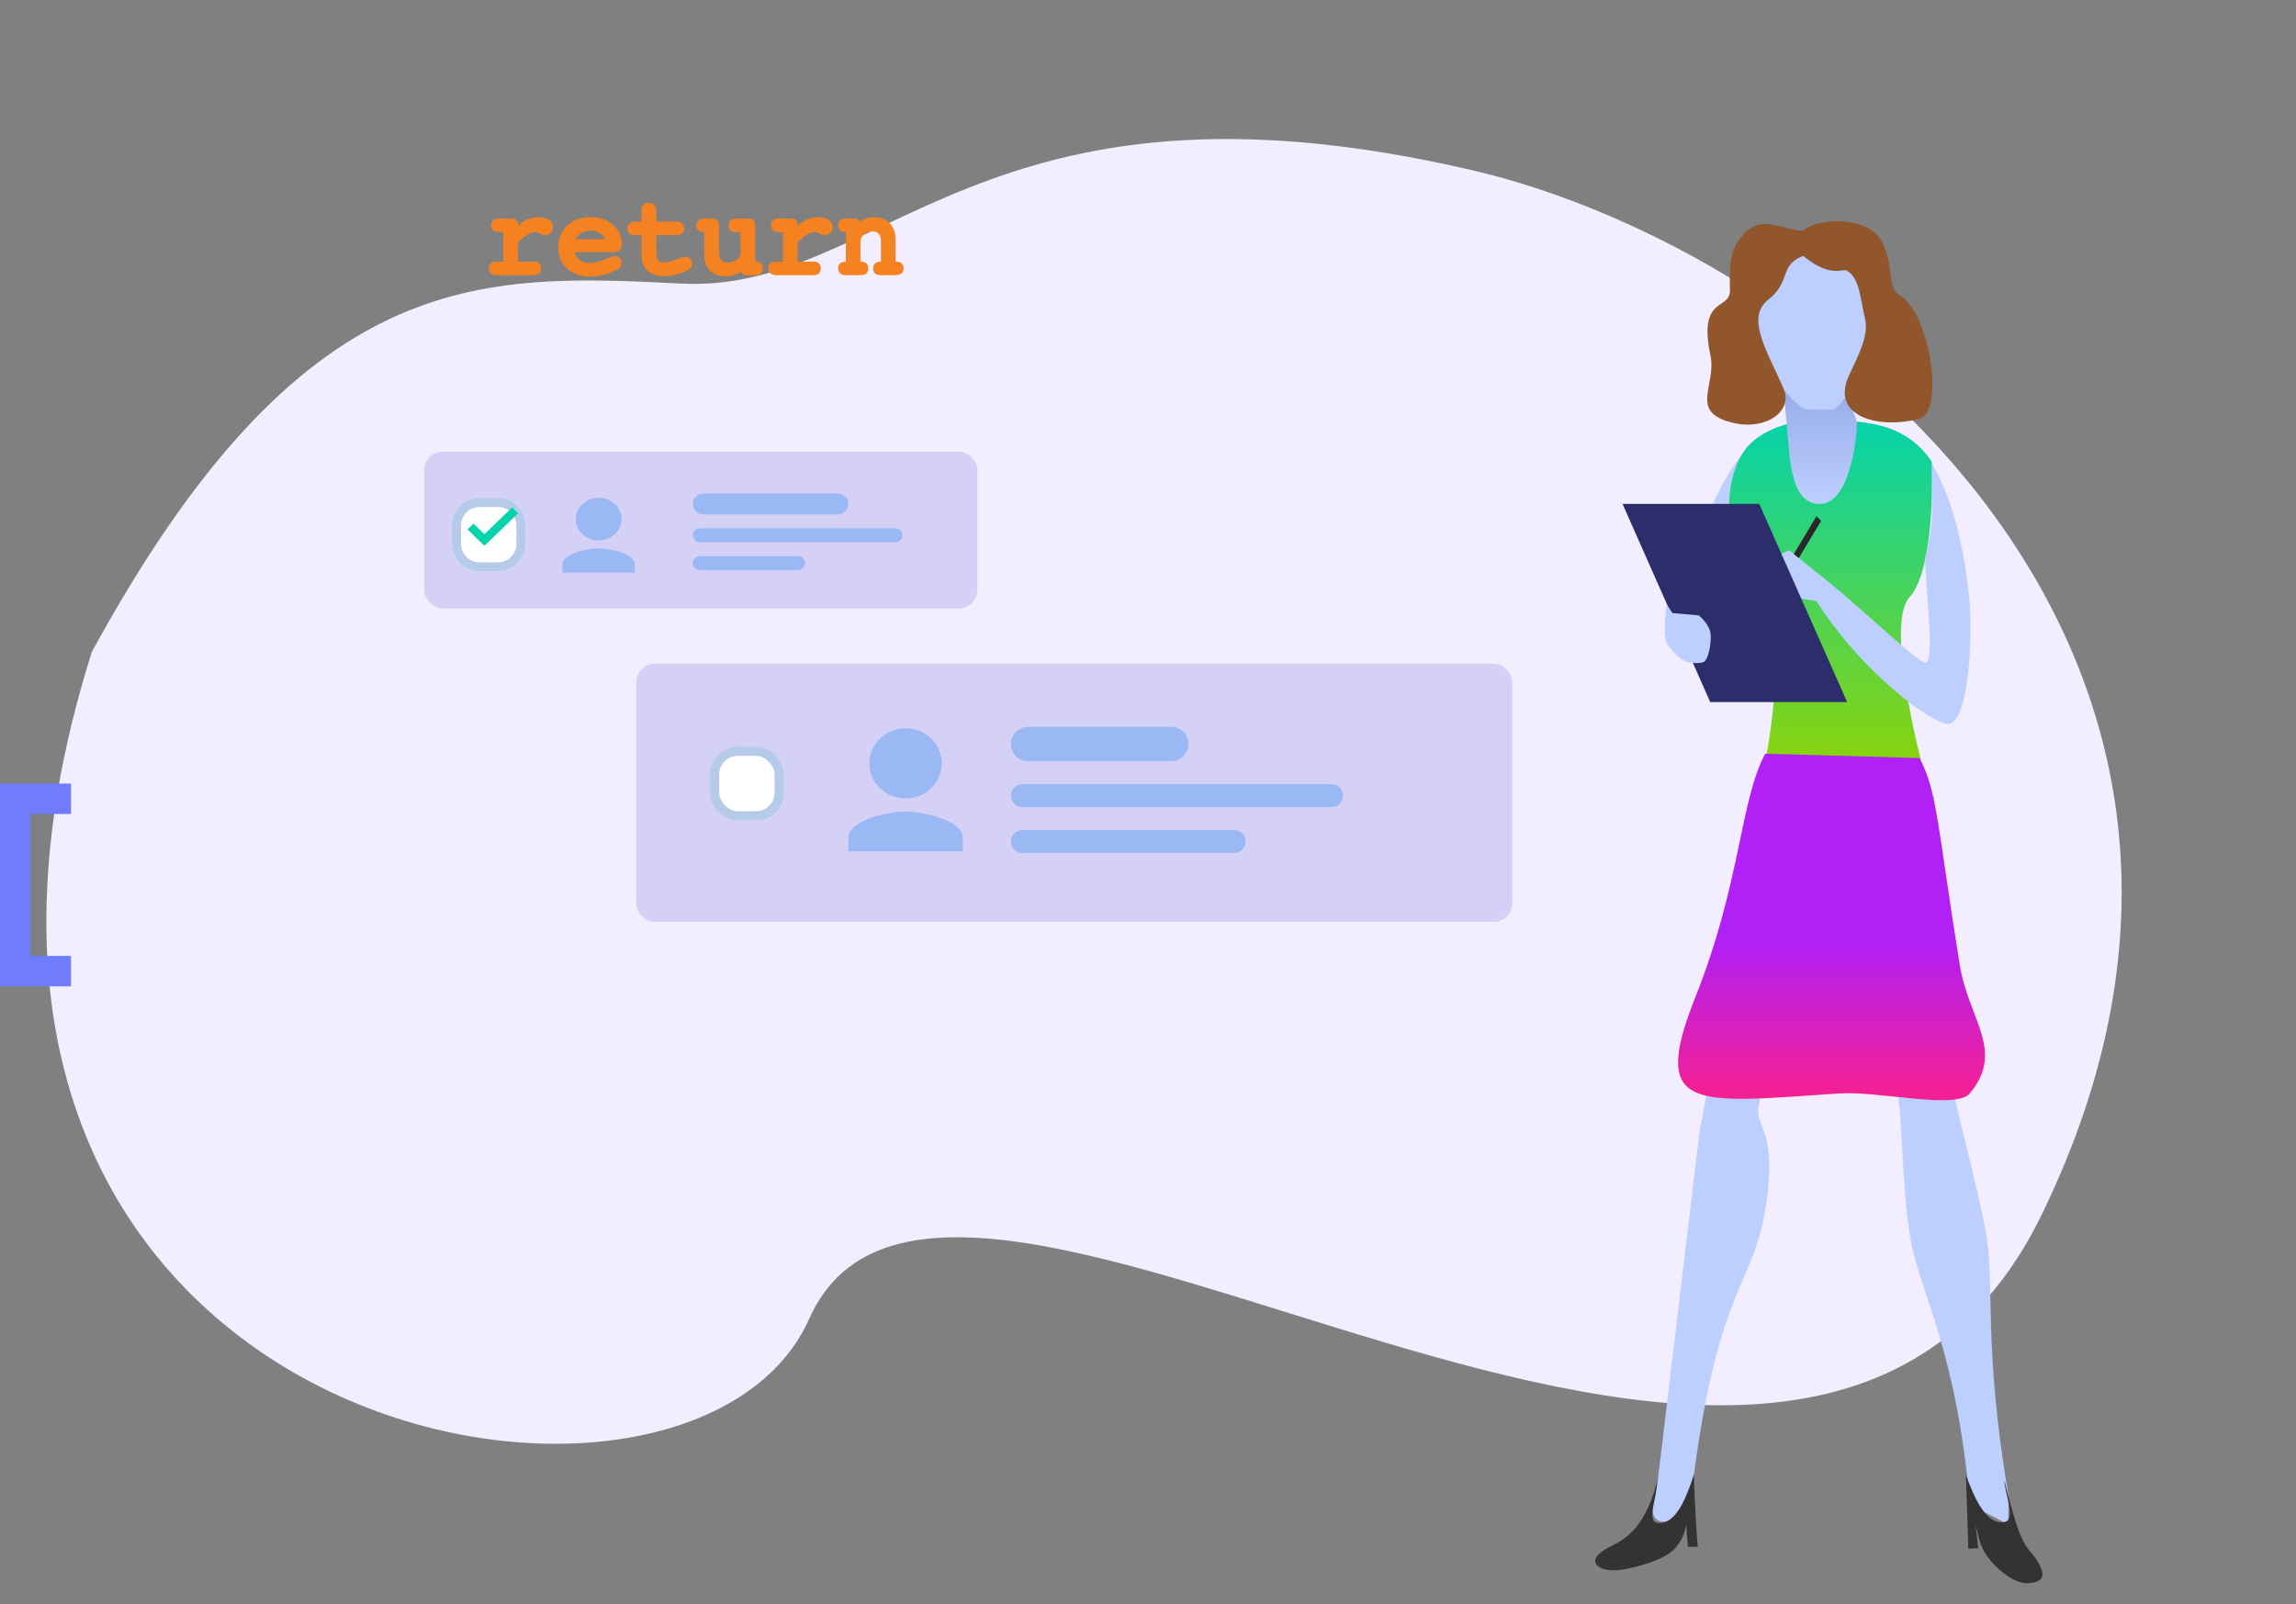 <svg width="249" height="174" viewBox="0 0 249 174" fill="none" xmlns="http://www.w3.org/2000/svg">
<rect x="0" y="0" width="249" height="174" fill="#808080" stroke="none"/>
<path d="M73.878 30.764C51.9 29.665 32.835 28.777 9.955 70.726C-16.958 155.997 74.57 172.689 87.756 143.069C102.839 109.189 194.335 187.482 221.433 131.748C251.331 70.257 197.181 27.204 159.647 18.462C106.406 6.061 95.856 31.863 73.878 30.764Z" fill="#F2EDFF"/>
<path fill-rule="evenodd" clip-rule="evenodd" d="M59.494 23.828C59.215 23.655 58.856 23.567 58.429 23.567C57.884 23.567 57.37 23.696 56.899 23.952C56.649 24.089 56.403 24.265 56.165 24.477V24.269C56.165 24.085 56.087 23.93 55.952 23.836C55.836 23.75 55.688 23.708 55.499 23.708H54.093C53.851 23.708 53.656 23.769 53.508 23.893C53.403 23.983 53.278 24.152 53.278 24.439C53.278 24.778 53.439 24.952 53.581 25.043C53.695 25.112 53.894 25.182 54.501 25.182H54.591V28.377H53.845C53.591 28.377 53.389 28.436 53.242 28.553C53.132 28.644 53 28.812 53 29.105C53 29.393 53.124 29.566 53.237 29.667C53.382 29.789 53.577 29.852 53.816 29.852H57.85C58.125 29.852 58.325 29.797 58.472 29.676C58.613 29.55 58.684 29.358 58.684 29.105C58.684 28.813 58.562 28.646 58.459 28.556C58.321 28.437 58.129 28.377 57.888 28.377H56.165V26.342C56.543 25.934 56.89 25.631 57.197 25.44C57.495 25.254 57.778 25.159 58.036 25.159C58.153 25.159 58.306 25.208 58.479 25.302C58.768 25.456 58.958 25.522 59.115 25.522C59.341 25.522 59.552 25.429 59.721 25.256C59.894 25.086 59.984 24.876 59.984 24.647C59.984 24.415 59.9 24.085 59.494 23.828Z" fill="#F58220"/>
<path fill-rule="evenodd" clip-rule="evenodd" d="M65.578 25.947H62.426C62.54 25.708 62.7 25.513 62.91 25.357C63.232 25.12 63.62 25.005 64.096 25.005C64.522 25.005 64.87 25.122 65.16 25.36C65.355 25.522 65.493 25.715 65.578 25.947ZM67.167 27.173C67.348 27.034 67.436 26.807 67.436 26.481C67.436 25.669 67.112 24.968 66.473 24.4C65.84 23.838 65.04 23.553 64.094 23.553C63.051 23.553 62.191 23.857 61.535 24.455C60.874 25.06 60.538 25.855 60.538 26.82C60.538 27.768 60.857 28.544 61.485 29.126C62.109 29.705 62.943 29.999 63.964 29.999C64.415 29.999 64.879 29.944 65.343 29.836C65.794 29.732 66.245 29.575 66.689 29.368C66.917 29.258 67.083 29.143 67.202 29.013C67.341 28.858 67.411 28.683 67.411 28.491C67.411 28.29 67.333 28.113 67.188 27.982C67.047 27.851 66.862 27.781 66.653 27.781C66.519 27.781 66.286 27.83 65.489 28.182C64.276 28.71 63.303 28.598 62.758 28.138C62.529 27.941 62.381 27.684 62.31 27.358H66.178C66.719 27.358 67.007 27.304 67.167 27.173Z" fill="#F58220"/>
<path fill-rule="evenodd" clip-rule="evenodd" d="M74.328 27.84C74.197 27.84 73.974 27.881 73.233 28.18C72.755 28.372 72.345 28.471 72.014 28.471C71.796 28.471 71.507 28.437 71.371 28.276C71.314 28.209 71.181 27.968 71.181 27.189V25.513H73.354C73.607 25.513 73.809 25.453 73.954 25.334C74.066 25.243 74.199 25.073 74.199 24.78C74.199 24.464 74.051 24.291 73.925 24.201C73.773 24.093 73.566 24.041 73.293 24.041H71.181V23.145C71.181 22.717 71.134 22.454 71.022 22.286C70.929 22.155 70.741 22 70.374 22C70.123 22 69.922 22.075 69.776 22.227C69.644 22.368 69.578 22.566 69.578 22.817V24.041H69.209C68.773 24.041 68.519 24.082 68.361 24.172C68.213 24.255 68.036 24.428 68.036 24.78C68.036 25.08 68.16 25.248 68.263 25.335C68.404 25.455 68.598 25.513 68.856 25.513H69.578V27.374C69.578 27.783 69.598 28.099 69.637 28.313C69.68 28.547 69.75 28.742 69.845 28.897C70.036 29.251 70.332 29.522 70.724 29.701C71.089 29.87 71.544 29.956 72.076 29.956C72.383 29.956 72.704 29.918 73.06 29.841C73.389 29.769 73.771 29.65 74.193 29.489C74.475 29.383 74.686 29.263 74.818 29.136C74.981 28.982 75.068 28.785 75.068 28.566C75.068 28.366 74.997 28.194 74.853 28.049C74.71 27.912 74.529 27.84 74.328 27.84Z" fill="#F58220"/>
<path fill-rule="evenodd" clip-rule="evenodd" d="M82.486 28.535C82.344 28.435 82.153 28.384 81.904 28.379V24.605C81.904 24.247 81.848 24.038 81.721 23.91C81.595 23.777 81.402 23.709 81.151 23.709H79.837C79.579 23.709 79.377 23.774 79.233 23.904C79.089 24.038 79.016 24.227 79.016 24.466C79.016 24.696 79.088 24.876 79.225 24.999C79.36 25.124 79.547 25.183 79.799 25.183H80.316V27.334C80.316 27.657 80.196 27.917 79.947 28.131C79.688 28.355 79.384 28.464 79.014 28.464C78.641 28.464 78.374 28.382 78.22 28.222C78.061 28.051 77.98 27.753 77.98 27.336V24.479C77.98 24.287 77.96 24.047 77.8 23.885C77.679 23.769 77.501 23.709 77.269 23.709H76.339C76.091 23.709 75.894 23.77 75.742 23.897C75.639 23.988 75.518 24.157 75.518 24.44C75.518 24.775 75.682 24.95 75.825 25.041C75.952 25.119 76.13 25.163 76.376 25.178V27.555C76.376 28.338 76.577 28.942 76.972 29.349C77.374 29.763 77.968 29.973 78.736 29.973C79.091 29.973 79.433 29.91 79.751 29.785C79.933 29.714 80.132 29.612 80.349 29.478C80.385 29.575 80.45 29.659 80.538 29.721C80.654 29.808 80.809 29.853 80.997 29.853H81.933C82.173 29.853 82.368 29.79 82.515 29.667C82.672 29.534 82.753 29.345 82.753 29.107C82.753 28.788 82.607 28.62 82.486 28.535Z" fill="#F58220"/>
<path fill-rule="evenodd" clip-rule="evenodd" d="M89.823 23.828C89.543 23.655 89.185 23.567 88.758 23.567C88.213 23.567 87.699 23.696 87.227 23.952C86.977 24.089 86.733 24.264 86.494 24.477V24.269C86.494 24.085 86.415 23.93 86.279 23.835C86.163 23.75 86.015 23.708 85.826 23.708H84.422C84.181 23.708 83.985 23.768 83.835 23.893C83.731 23.985 83.606 24.154 83.606 24.439C83.606 24.776 83.766 24.951 83.91 25.044C84.025 25.113 84.223 25.182 84.829 25.182H84.92V28.377H84.173C83.919 28.377 83.717 28.436 83.572 28.552C83.461 28.643 83.329 28.812 83.329 29.105C83.329 29.394 83.453 29.567 83.565 29.667C83.711 29.789 83.906 29.852 84.144 29.852H88.179C88.454 29.852 88.653 29.797 88.798 29.677C88.94 29.551 89.013 29.359 89.013 29.105C89.013 28.813 88.891 28.646 88.786 28.555C88.648 28.437 88.456 28.377 88.216 28.377H86.494V26.342C86.871 25.934 87.218 25.631 87.525 25.44C87.824 25.254 88.107 25.159 88.365 25.159C88.483 25.159 88.632 25.207 88.808 25.302C89.095 25.456 89.286 25.522 89.444 25.522C89.6 25.522 89.835 25.475 90.048 25.257C90.221 25.087 90.313 24.877 90.313 24.647C90.313 24.415 90.228 24.085 89.823 23.828Z" fill="#F58220"/>
<path fill-rule="evenodd" clip-rule="evenodd" d="M97.732 28.54C97.588 28.434 97.388 28.381 97.123 28.377V25.992C97.123 25.254 96.914 24.66 96.503 24.23C96.086 23.79 95.512 23.567 94.797 23.567C94.43 23.567 94.075 23.642 93.746 23.788C93.589 23.856 93.43 23.944 93.271 24.05C93.233 23.966 93.172 23.894 93.092 23.836C92.972 23.752 92.82 23.708 92.639 23.708H91.755C91.485 23.708 91.283 23.762 91.136 23.873C91.019 23.961 90.88 24.132 90.88 24.444C90.88 24.784 91.047 24.958 91.192 25.047C91.319 25.122 91.493 25.166 91.732 25.181V28.383C91.491 28.396 91.317 28.439 91.193 28.512C91.055 28.593 90.891 28.763 90.891 29.105C90.891 29.405 91.021 29.577 91.134 29.673C91.282 29.793 91.475 29.852 91.726 29.852H93.182C93.575 29.852 93.794 29.804 93.931 29.691C94.086 29.568 94.161 29.376 94.161 29.105C94.161 28.78 94.017 28.611 93.896 28.527C93.766 28.437 93.581 28.389 93.317 28.379V26.214C93.317 25.901 93.439 25.645 93.69 25.432C93.952 25.208 94.244 25.099 94.584 25.099C94.903 25.099 95.133 25.183 95.289 25.358C95.454 25.541 95.538 25.829 95.538 26.214V28.379C95.279 28.389 95.095 28.437 94.965 28.527C94.844 28.611 94.7 28.78 94.7 29.105C94.7 29.376 94.775 29.568 94.929 29.691C95.072 29.803 95.285 29.852 95.644 29.852H97.011C97.327 29.852 97.556 29.801 97.714 29.696C97.844 29.608 97.999 29.434 97.999 29.105C97.999 28.797 97.852 28.626 97.732 28.54Z" fill="#F58220"/>
<rect x="46" y="49" width="60" height="17" rx="2" fill="#D5D0F5"/>
<path d="M49 57C49 55.343 50.343 54 52 54H54C55.657 54 57 55.343 57 57V59C57 60.657 55.657 62 54 62H52C50.343 62 49 60.657 49 59V57Z" fill="white"/>
<path fill-rule="evenodd" clip-rule="evenodd" d="M54 55H52C50.895 55 50 55.895 50 57V59C50 60.105 50.895 61 52 61H54C55.105 61 56 60.105 56 59V57C56 55.895 55.105 55 54 55ZM52 54C50.343 54 49 55.343 49 57V59C49 60.657 50.343 62 52 62H54C55.657 62 57 60.657 57 59V57C57 55.343 55.657 54 54 54H52Z" fill="#B6CBEA"/>
<path fill-rule="evenodd" clip-rule="evenodd" d="M75.137 54.666C75.137 54.041 75.644 53.533 76.27 53.533H90.866C91.492 53.533 91.999 54.041 91.999 54.666C91.999 55.292 91.492 55.8 90.866 55.8H76.27C75.644 55.8 75.137 55.292 75.137 54.666Z" fill="#9AB8F3"/>
<path fill-rule="evenodd" clip-rule="evenodd" d="M75.137 58.068C75.137 57.651 75.475 57.312 75.892 57.312H97.126C97.543 57.312 97.882 57.651 97.882 58.068C97.882 58.485 97.543 58.824 97.126 58.824H75.892C75.475 58.824 75.137 58.485 75.137 58.068Z" fill="#9AB8F3"/>
<path fill-rule="evenodd" clip-rule="evenodd" d="M75.137 61.09C75.137 60.672 75.475 60.334 75.892 60.334H86.538C86.955 60.334 87.294 60.672 87.294 61.09C87.294 61.507 86.955 61.845 86.538 61.845H75.892C75.475 61.845 75.137 61.507 75.137 61.09Z" fill="#9AB8F3"/>
<path fill-rule="evenodd" clip-rule="evenodd" d="M64.922 58.622C66.293 58.622 67.404 57.585 67.404 56.311C67.404 55.034 66.293 54 64.922 54C63.55 54 62.439 55.034 62.439 56.311C62.439 57.585 63.55 58.622 64.922 58.622ZM64.922 59.495C63.615 59.495 61 60.077 61 61.24V62.112H68.843V61.24C68.843 60.077 66.228 59.495 64.922 59.495Z" fill="#9AB8F3"/>
<path d="M52.535 59.2L50.705 57.436L51.35 56.814L52.535 57.952L55.55 55.045L56.195 55.671L52.535 59.2Z" fill="#04D3AB"/>
<path fill-rule="evenodd" clip-rule="evenodd" d="M118.505 93.334L118.523 93.361L118.505 93.334Z" fill="#0064A0"/>
<path fill-rule="evenodd" clip-rule="evenodd" d="M120.165 90.864L118.505 93.334L118.513 93.346L120.165 90.864Z" fill="#005296"/>
<path fill-rule="evenodd" clip-rule="evenodd" d="M126.807 82.935C126.551 83.176 126.32 83.408 126.102 83.635C126.403 83.383 126.648 83.147 126.807 82.935Z" fill="#1D0806"/>
<path fill-rule="evenodd" clip-rule="evenodd" d="M100.692 80.021L100.488 80.521L100.693 80.022L100.692 80.021ZM101.437 78.208L101.394 78.312L101.437 78.208ZM101.399 74.328L101.02 76.426L101.399 74.329C101.399 74.329 101.399 74.329 101.399 74.328Z" fill="#00A871"/>
<rect x="69" y="72" width="95" height="28" rx="2" fill="#D5D0F5"/>
<rect x="77.5" y="81.5" width="7" height="7" rx="2.5" fill="white" stroke="#B6CBEA"/>
<path fill-rule="evenodd" clip-rule="evenodd" d="M109.635 80.71C109.635 79.68 110.471 78.844 111.501 78.844H127.016C128.047 78.844 128.883 79.68 128.883 80.71C128.883 81.741 128.047 82.577 127.016 82.577H111.501C110.471 82.577 109.635 81.741 109.635 80.71Z" fill="#9AB8F3"/>
<path fill-rule="evenodd" clip-rule="evenodd" d="M109.635 86.313C109.635 85.626 110.192 85.068 110.879 85.068H144.403C145.091 85.068 145.648 85.626 145.648 86.313C145.648 87 145.091 87.557 144.403 87.557H110.879C110.192 87.557 109.635 87 109.635 86.313Z" fill="#9AB8F3"/>
<path fill-rule="evenodd" clip-rule="evenodd" d="M109.635 91.289C109.635 90.602 110.192 90.045 110.879 90.045H133.848C134.535 90.045 135.092 90.602 135.092 91.289C135.092 91.977 134.535 92.534 133.848 92.534H110.879C110.192 92.534 109.635 91.977 109.635 91.289Z" fill="#9AB8F3"/>
<path fill-rule="evenodd" clip-rule="evenodd" d="M98.209 86.611C100.381 86.611 102.14 84.903 102.14 82.805C102.14 80.703 100.381 79 98.209 79C96.037 79 94.278 80.703 94.278 82.805C94.278 84.903 96.037 86.611 98.209 86.611ZM98.209 88.047C96.141 88.047 92 89.006 92 90.92V92.357H104.418V90.92C104.418 89.006 100.278 88.047 98.209 88.047Z" fill="#9AB8F3"/>
<path fill-rule="evenodd" clip-rule="evenodd" d="M7.7 85V88.3H3.3V103.7H7.7V107H0V85H7.7Z" fill="#6F7DFC"/>
<path d="M184.25 60.687C184.358 56.271 187.348 51.308 188.83 49.378L189.773 69.775L184.789 71.458C184.564 69.708 184.142 65.103 184.25 60.687Z" fill="#BCCFFF"/>
<path d="M188.898 49.311C190.768 46.126 195.518 45.654 195.518 45.654C195.518 45.654 200.484 45.204 204.223 46.248C207.962 47.291 209.511 50.118 209.511 50.118C209.511 50.118 209.983 61.563 207.086 64.794C204.189 68.025 208.935 84.773 208.935 84.773L191.224 83.718C191.224 83.718 194.556 68.9 190.582 63.683C186.608 58.466 187.028 52.495 188.898 49.311Z" fill="url(#paint0_linear)"/>
<path d="M193.815 46.551L193.438 42.286C194.321 43.004 196.404 44.438 197.675 44.438C198.946 44.438 199.97 43.362 200.323 42.824L201.394 45.776C201.394 47.521 200.619 54.494 197.487 54.662C194.056 54.847 194.118 49.344 193.815 46.551Z" fill="url(#paint1_linear)"/>
<path d="M184.317 122.756L191.321 85.394L199.794 85.932C199.618 90.416 198.841 98.894 197.146 101.477C195.452 104.06 191.708 114.593 190.649 120.332C190.649 122.485 192.669 123.036 191.524 130.699C190.177 139.72 186.337 139.181 183.573 160.994C183.573 160.994 182.329 165.267 180.275 165.065C178.22 164.863 179.736 160.994 179.736 160.994L184.317 122.756Z" fill="#BCCFFF"/>
<path d="M205.641 117.928C205.084 116.244 202.424 96.77 200.815 87.54L209.748 86.301L211.66 117.456C212.538 121.885 214.373 128.4 215.367 133.652C216.362 138.904 215.044 146.036 217.832 162.311L217.786 165.366L213.655 163.237C212.147 146.262 208.262 140.419 207.17 134.288C206.221 128.965 206.337 120.032 205.641 117.928Z" fill="#BCCFFF"/>
<path d="M183.845 108.214C188.83 95.693 188.696 86.807 191.443 81.765L208.164 82.23C210.117 85.865 210.117 89.702 212.542 104.714C213.495 110.614 217.482 113.971 213.62 118.618C212.133 120.408 203.774 118.328 199.428 118.618C183.845 119.658 178.861 120.736 183.845 108.214Z" fill="url(#paint2_linear)"/>
<path d="M174.309 167.947C175.848 167.124 178.271 166.277 179.712 160.722C179.712 162.426 178.551 165.008 179.712 165.19C181.753 165.509 182.914 162.392 183.715 159.914C183.715 162.683 184.115 167.793 184.115 167.793H183.041L182.874 165.389C182.627 166.71 182.174 167.388 181.554 168.067C180.427 169.3 176.582 170.348 175.017 170.348C173.066 170.348 172.003 169.18 174.309 167.947Z" fill="#333333"/>
<path d="M220.93 169.309C219.883 167.603 219.292 168.568 217.37 160.561C217.432 162.075 218.658 164.851 217.411 165.099C215.385 165.501 214.097 162.434 213.196 159.991C213.309 162.757 213.461 168 213.461 168L214.533 167.956L214.26 165.427C214.561 166.737 214.729 167.537 215.193 168.331C216.136 169.943 218.32 171.808 219.884 171.744C221.833 171.664 221.807 170.737 220.93 169.309Z" fill="#333333"/>
<path d="M190.792 31.524C190.792 31.093 191.851 29.192 192.38 28.295C195.558 26.143 199.793 27.219 201.382 28.833C202.971 30.448 202.441 35.828 202.441 37.443C202.441 39.057 199.793 44.438 198.734 44.438H196.086C195.027 44.438 192.38 41.546 190.792 37.443C189.203 33.34 190.792 32.062 190.792 31.524Z" fill="#BCCFFF"/>
<path d="M193.411 42.108C191.559 37.915 189.302 34.434 191.795 32.482C194.287 30.529 192.873 28.813 195.557 27.759C198.565 30.227 199.798 29.06 200.323 29.373C201.697 30.193 201.74 32.45 202.27 34.602C202.799 36.754 200.832 39.79 200.323 41.211C198.868 45.272 203.819 46.551 208.13 45.44C210.95 44.714 209.325 33.862 205.941 31.977C204.622 31.242 205.493 28.919 204.055 26.145C202.68 23.494 197.251 23.529 195.557 25.009C193.029 25.008 190.826 22.816 188.506 26.145C187.382 27.758 187.614 30.326 187.614 31.525C187.614 33.69 184.126 32.096 185.496 38.541C186.204 41.877 182.992 44.783 188.123 45.911C191.492 46.652 194.527 44.632 193.411 42.108Z" fill="#91562C"/>
<path d="M208.795 71.881C207.845 71.881 200.3 64.4 196.24 61.53L196.981 65.198C202.034 73.118 209.568 78.528 211.262 78.528C213.561 78.528 213.971 68.63 213.561 64.886C213.148 61.12 212.34 55.168 209.511 50.254V55.707C209.511 57.861 208.795 60.419 208.795 60.419C208.795 63.93 209.915 71.881 208.795 71.881Z" fill="#BCCFFF"/>
<path d="M197 56L194 61L194.5 61.5L197.5 56.5L197 56Z" fill="#282828"/>
<path d="M194.024 59.699L196.533 61.705L197.034 65.216L194.024 64.715L192.018 66.219L189.509 61.705L194.024 59.699Z" fill="#BCCFFF"/>
<path d="M185.47 76.159L175.964 54.662H190.791L200.323 76.159H185.47Z" fill="#2C2E6C"/>
<path d="M181.376 66.506L180.733 65.535C180.65 66.398 180.426 68.483 180.626 69.346C180.876 70.424 182.464 71.677 182.841 71.79C183.198 71.898 184.377 72.042 184.806 71.79C185.234 71.539 185.594 69.964 185.52 68.843C185.446 67.721 184.234 66.757 184.234 66.757L181.376 66.506Z" fill="#BCCFFF"/>
<defs>
<linearGradient id="paint0_linear" x1="199.543" y1="45.654" x2="199.543" y2="84.716" gradientUnits="userSpaceOnUse">
<stop stop-color="#04D3AB"/>
<stop offset="1" stop-color="#91D304"/>
</linearGradient>
<linearGradient id="paint1_linear" x1="197.416" y1="42.286" x2="197.416" y2="54.667" gradientUnits="userSpaceOnUse">
<stop stop-color="#97ADE8"/>
<stop offset="1" stop-color="#BCCFFF"/>
</linearGradient>
<linearGradient id="paint2_linear" x1="198.038" y1="81.765" x2="198.038" y2="118.878" gradientUnits="userSpaceOnUse">
<stop offset="0.547" stop-color="#B120F5"/>
<stop offset="1" stop-color="#F52093"/>
</linearGradient>
</defs>
</svg>
